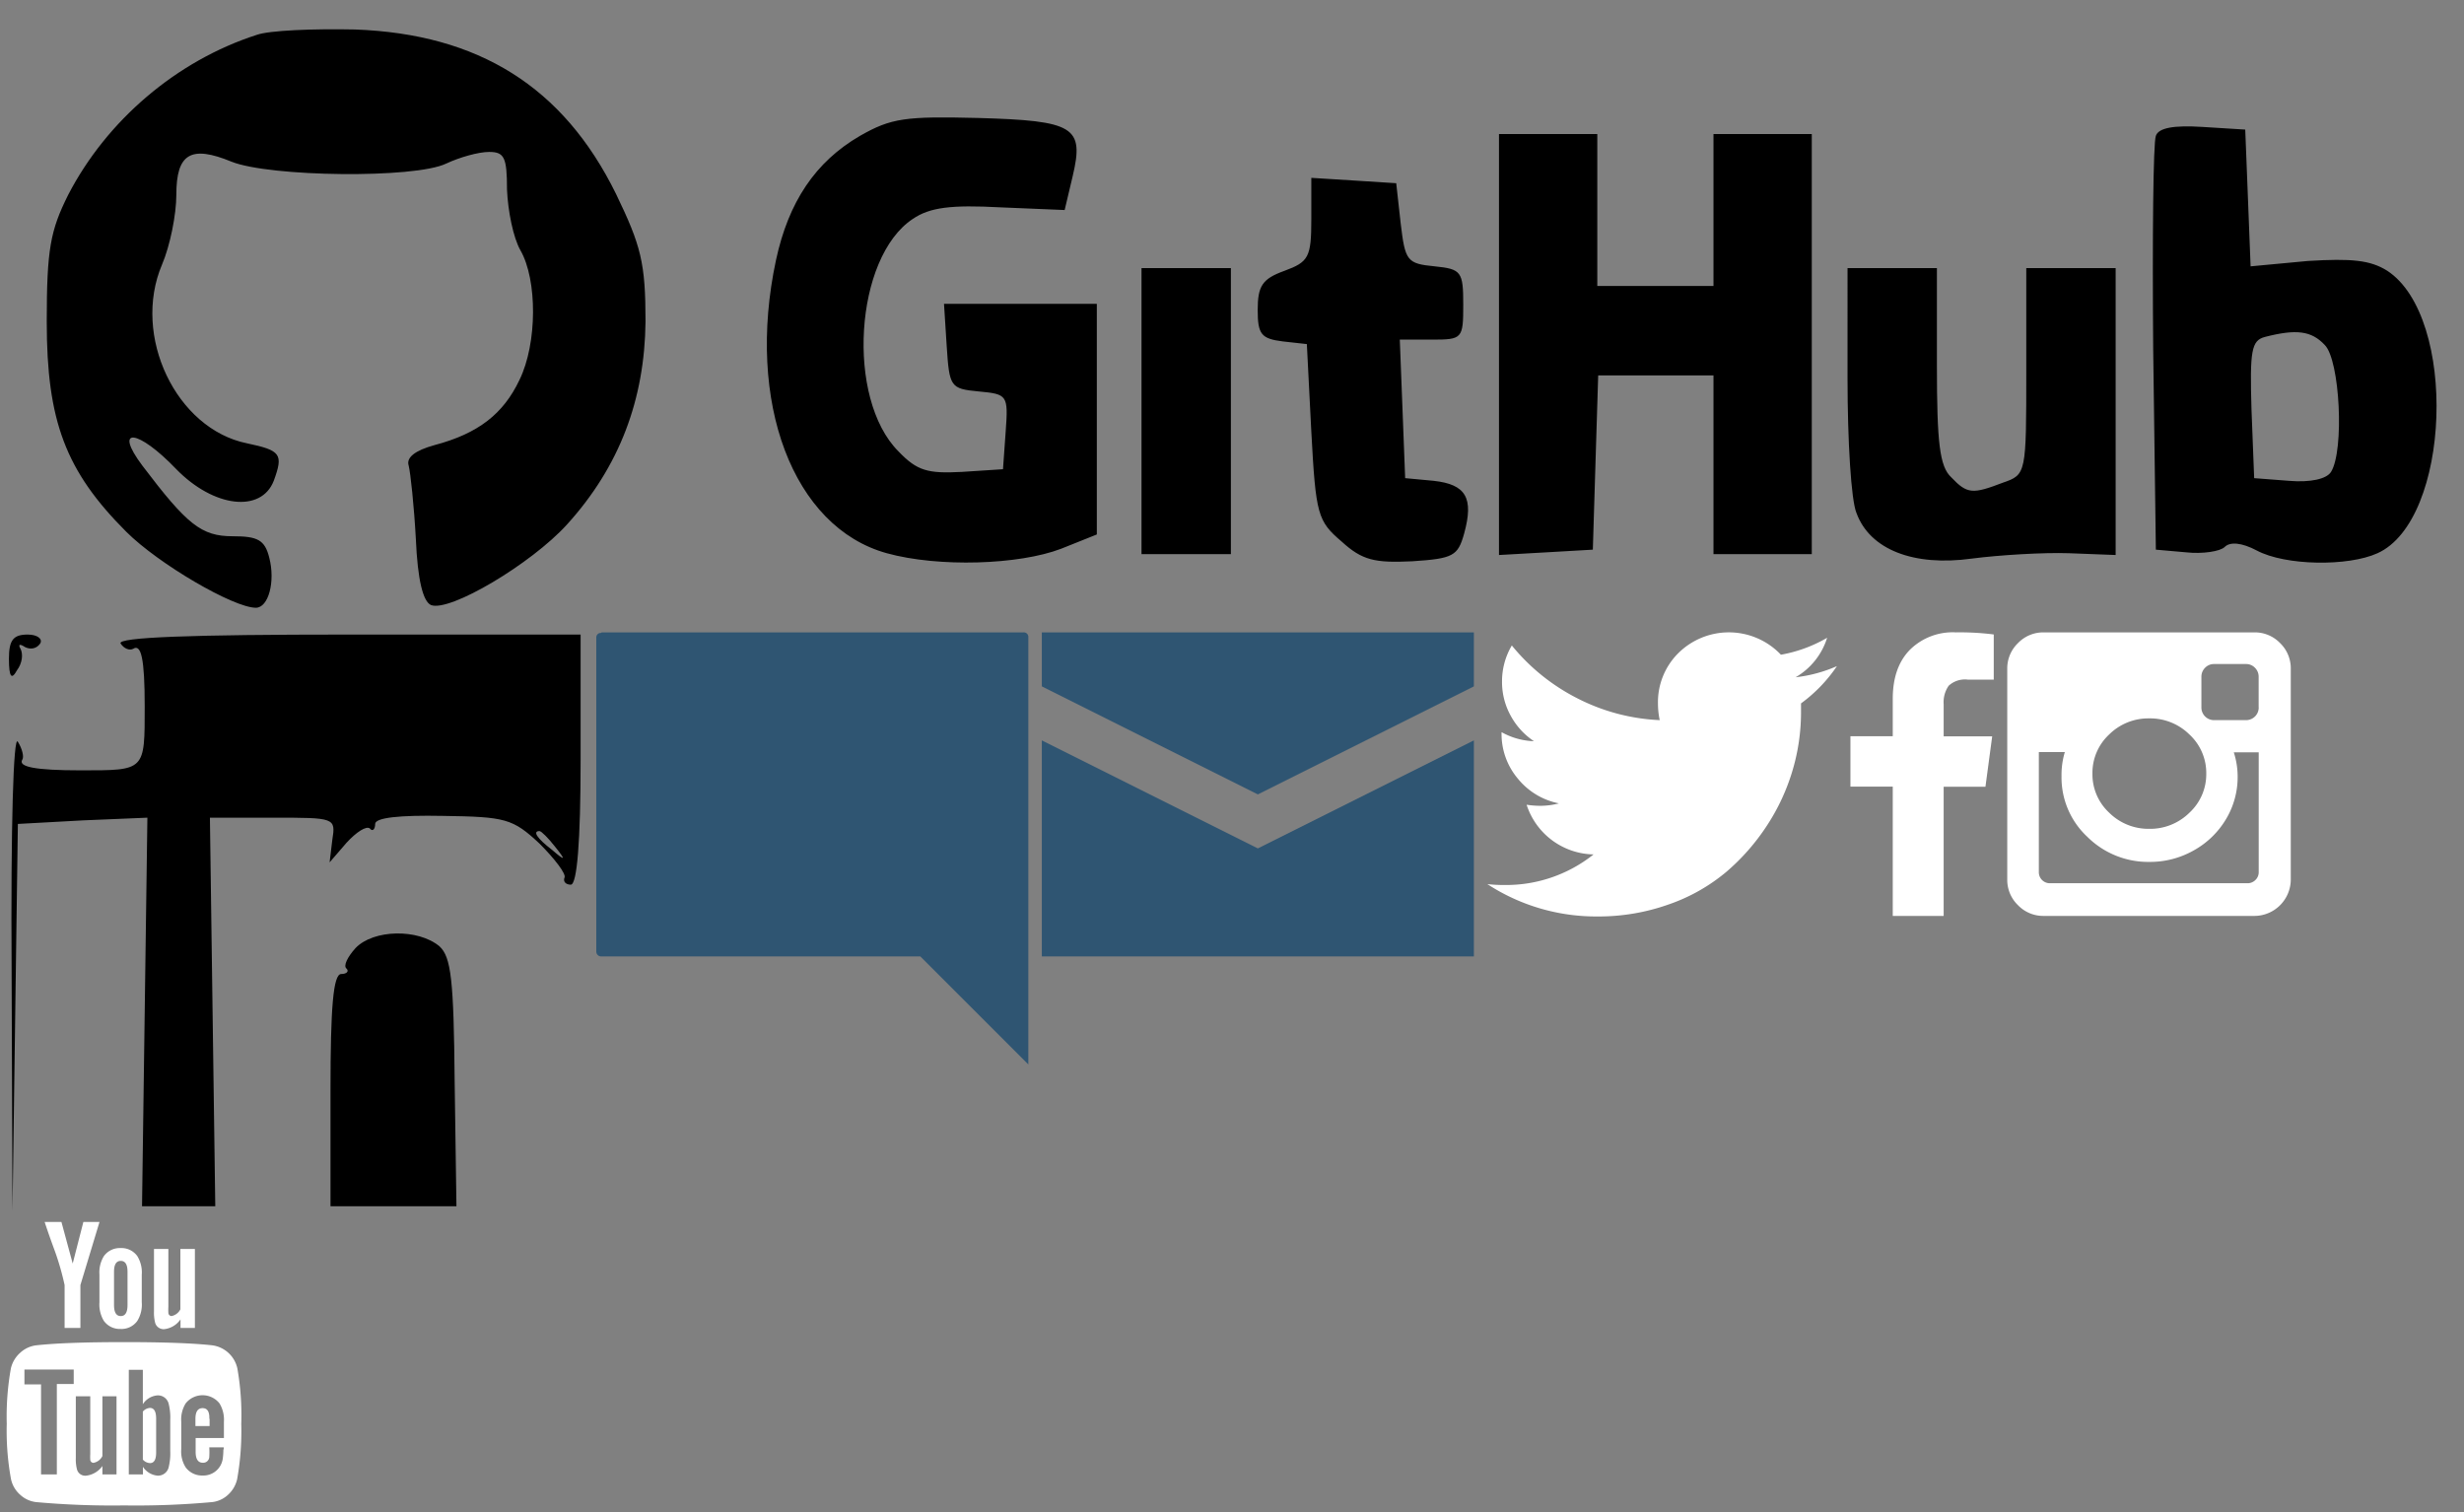 <?xml version="1.0" encoding="utf-8"?><svg width="365" height="224" viewBox="0 0 365 224" xmlns="http://www.w3.org/2000/svg" xmlns:xlink="http://www.w3.org/1999/xlink"><rect x="0" y="0" width="365" height="224" fill="#808080" stroke="none"/><svg id="comment" data-name="Layer 1" width="66" height="66" viewBox="-1 -1 66 66" x="87.33" y="92.67" xmlns="http://www.w3.org/2000/svg"><defs><style>.acls-1{fill:#2f5572}</style></defs><title>comment</title><path class="acls-1" d="M.72.08A.67.67 0 0 0 0 .8v46.48a.72.72 0 0 0 .72.72H48l16 16V.72a.67.67 0 0 0-.72-.72H.8z"/></svg><svg id="facebook" data-name="Layer 1" width="23.23" height="44.01" viewBox="-1 -1 23.23 44.01" x="273.11" y="92.67" xmlns="http://www.w3.org/2000/svg"><defs><style>.bcls-1{fill:#fff}</style></defs><title>facebook</title><path class="bcls-1" d="M21.23.31V7H17.4a3.55 3.55 0 0 0-2.85.91 4.26 4.26 0 0 0-.74 2.72v4.77H21l-1 7.47h-6.19V42H6.27V22.85H0v-7.47h6.27V9.85q0-4.69 2.55-7.28A9 9 0 0 1 15.63 0a39.57 39.57 0 0 1 5.6.31z"/></svg><svg version="1" width="364.67" height="92.67" viewBox="-1 -1 274 70" id="github" xmlns="http://www.w3.org/2000/svg"><g transform="matrix(.1 0 0 -.1 0 68)"><path d="M270 651c-90-29-168-96-211-179-20-40-24-61-24-142 0-111 21-167 89-235 36-36 120-85 145-85 14 0 22 29 15 56-5 20-13 24-41 24-35 0-51 13-101 79-33 44-5 41 38-4 42-43 95-49 109-13 11 30 8 34-30 42-79 16-129 120-95 200 9 21 16 56 16 78 0 46 16 56 62 37 43-17 205-19 240-2 15 7 36 13 48 13 17 0 20-6 20-42 1-24 7-54 15-68 19-33 19-104-1-145-18-38-46-60-95-73-22-6-32-14-29-23 2-8 6-45 8-82 2-46 8-70 17-74 21-8 112 46 152 90 59 65 87 140 88 227 0 66-5 85-33 143-59 120-154 179-292 184-47 1-96-1-110-6zM945 538c-50-29-80-74-94-139-34-159 19-299 124-328 58-16 148-13 195 5l40 16v258h-171l3-47c3-46 4-48 36-51s33-4 30-45l-3-42-46-3c-38-2-50 1-71 23-59 59-49 217 16 260 19 13 43 16 98 13l72-3 9 38c13 55 2 62-106 65-81 2-97 0-132-20zM2395 538c-3-7-4-115-3-238l3-225 34-3c18-2 38 1 43 6 6 6 19 5 36-4 32-17 102-18 135-3 82 37 90 264 11 316-19 12-40 14-89 11l-64-6-3 77-3 76-48 3c-32 2-49-1-52-10zm189-234c17-17 22-118 7-142-5-8-23-12-47-10l-39 3-3 77c-2 66 0 77 15 81 35 9 52 7 67-9zM1660 304V69l53 3 52 3 3 98 3 97h129V70h110v470h-110V370h-130v170h-110V304zM1450 445c0-43-3-48-30-58-25-9-30-17-30-44s4-32 28-35l27-3 5-98c5-93 7-100 34-123 23-21 37-24 79-22 46 3 51 6 58 31 11 40 2 55-34 59l-32 3-3 78-3 77h36c34 0 35 1 35 39 0 37-2 40-32 43-31 3-33 6-38 48l-5 45-47 3-48 3v-46zM1260 230V70h100v320h-100V230zM2050 266c0-69 4-136 10-150 15-41 64-60 129-51 31 4 80 7 109 6l52-2v321h-100V275c0-115 0-116-26-125-34-13-40-13-58 6-13 12-16 39-16 125v109h-100V266z"/></g></svg><svg id="instagram" data-name="Layer 1" width="44.01" height="44.01" viewBox="-1 -1 44.01 44.01" x="296.34" y="92.67" xmlns="http://www.w3.org/2000/svg"><defs><style>.dcls-1{fill:#fff}</style></defs><title>instagram</title><path class="dcls-1" d="M37.25 35.49V17.77h-3.69a11.77 11.77 0 0 1 .57 3.58 12.12 12.12 0 0 1-1.75 6.36 12.76 12.76 0 0 1-4.76 4.59 13.13 13.13 0 0 1-6.56 1.7 12.78 12.78 0 0 1-9.19-3.71 12 12 0 0 1-3.83-9 11.77 11.77 0 0 1 .49-3.56H4.68v17.76a1.63 1.63 0 0 0 1.6 1.67h29.3a1.63 1.63 0 0 0 1.17-.47 1.59 1.59 0 0 0 .5-1.2zm-7.77-14.57A7.75 7.75 0 0 0 27 15.14a8.28 8.28 0 0 0-6-2.4 8.25 8.25 0 0 0-5.91 2.39 7.75 7.75 0 0 0-2.47 5.78 7.75 7.75 0 0 0 2.47 5.79A8.25 8.25 0 0 0 21 29.1a8.28 8.28 0 0 0 6-2.4 7.75 7.75 0 0 0 2.48-5.78zm7.76-9.84V6.56a1.84 1.84 0 0 0-.54-1.31 1.8 1.8 0 0 0-1.31-.56h-4.78a1.8 1.8 0 0 0-1.31.56 1.84 1.84 0 0 0-.54 1.31v4.52A1.87 1.87 0 0 0 30.6 13h4.8a1.87 1.87 0 0 0 1.85-1.89zM42 5.39v31.23A5.41 5.41 0 0 1 36.62 42H5.39a5.19 5.19 0 0 1-3.8-1.59A5.19 5.19 0 0 1 0 36.62V5.39a5.19 5.19 0 0 1 1.59-3.8A5.19 5.19 0 0 1 5.39 0h31.23a5.19 5.19 0 0 1 3.8 1.59A5.19 5.19 0 0 1 42 5.39z"/></svg><svg version="1" width="87.33" height="87.33" viewBox="-1 -1 66 66" id="linkedin" y="92.67" xmlns="http://www.w3.org/2000/svg"><g transform="matrix(.1 0 0 -.1 0 64)"><path d="M0 613c0-21 3-24 9-13 6 8 7 18 4 24-3 5-1 6 5 2 6-3 13-2 17 4 3 5-3 10-14 10-16 0-21-6-21-27zM125 630c4-6 10-8 14-6 9 6 13-11 13-64 0-73 1-72-72-72-51 0-70 4-65 12 2 3 0 12-5 20-5 9-8-95-7-255L4-5l3 217 3 216 73 4 72 3-3-218-3-217h82l-3 217-3 218h71c69 0 70 0 66-25l-3-25 19 22c11 12 22 19 26 16 3-4 6-1 6 5 0 7 27 10 76 9 70-1 78-3 108-31 17-17 30-34 28-38-2-5 2-8 7-8 7 0 11 48 11 140v140H379c-174 0-258-3-254-10zm486-227c13-16 12-17-3-4-17 13-22 21-14 21 2 0 10-8 17-17z"/><path d="M388 289c-9-10-14-20-10-23 3-3 0-6-6-6-9 0-12-38-12-130V0h141l-2 139c-1 115-4 140-17 152-24 20-74 19-94-2z"/></g></svg><svg id="mail" data-name="Layer 1" width="66" height="50" viewBox="-1 -1 66 50" x="153.33" y="92.67" xmlns="http://www.w3.org/2000/svg"><defs><style>.fcls-1{fill:#2f5572}</style></defs><title>mail</title><path class="fcls-1" d="M0 0v8l32 16L64 8V0H0zm0 16v32h64V16L32 32z"/></svg><svg id="twitter" data-name="Layer 1" width="53.78" height="44.06" viewBox="-1 -1 53.78 44.06" x="219.33" y="92.67" xmlns="http://www.w3.org/2000/svg"><defs><style>.gcls-1{fill:#fff}</style></defs><title>twitter</title><path class="gcls-1" d="M51.78 5a22.23 22.23 0 0 1-5.32 5.52v1.38a30.15 30.15 0 0 1-1.25 8.53 30.81 30.81 0 0 1-3.76 8.13 32.1 32.1 0 0 1-6.06 6.92 27 27 0 0 1-8.48 4.8 31 31 0 0 1-10.62 1.8A29.47 29.47 0 0 1 0 37.29a22.71 22.71 0 0 0 2.56.13 20.78 20.78 0 0 0 13.17-4.53 10.63 10.63 0 0 1-9.92-7.36 13.45 13.45 0 0 0 2 .16 11 11 0 0 0 2.79-.36 10.44 10.44 0 0 1-6.09-3.67 10.25 10.25 0 0 1-2.41-6.75v-.13a10.52 10.52 0 0 0 4.8 1.34 10.6 10.6 0 0 1-3.45-3.78 10.34 10.34 0 0 1-1.28-5.07 10.4 10.4 0 0 1 1.45-5.33 30.08 30.08 0 0 0 9.71 7.83A29.57 29.57 0 0 0 25.53 13a11.79 11.79 0 0 1-.26-2.43 10.23 10.23 0 0 1 3-7.48 10.64 10.64 0 0 1 15 0l.21.22A20.81 20.81 0 0 0 50.33.8a10.3 10.3 0 0 1-4.67 5.85A21.14 21.14 0 0 0 51.78 5z"/></svg><svg id="youtube" data-name="Layer 1" width="36.75" height="44" viewBox="-1 -1 36.75 44" y="180" xmlns="http://www.w3.org/2000/svg"><defs><style>.hcls-1{fill:#fff}</style></defs><title>youtube</title><path class="hcls-1" d="M22.13 29.15v5q0 1.57-.91 1.57a1.5 1.5 0 0 1-1.06-.52v-7.11a1.5 1.5 0 0 1 1.06-.54q.91 0 .91 1.6zm7.92 0v1.08h-2.1v-1.06q0-1.59 1.06-1.59t1 1.59zM7.42 24h2.5v-2.14h-7.3v2.2h2.46V37.4h2.34V24zm6.75 13.4h2.09V25.82h-2.09v8.86a1.86 1.86 0 0 1-1.31 1 .48.48 0 0 1-.49-.47 6.52 6.52 0 0 1 0-.82v-8.57h-2.14V35a5.79 5.79 0 0 0 .19 1.71 1.26 1.26 0 0 0 1.36.87 3.43 3.43 0 0 0 2.39-1.43v1.25zm10.05-3.47v-4.6A8.33 8.33 0 0 0 24 27a1.63 1.63 0 0 0-1.67-1.31A2.82 2.82 0 0 0 20.16 27v-5.1h-2.08v15.5h2.09v-1.13a2.91 2.91 0 0 0 2.18 1.31A1.62 1.62 0 0 0 24 36.27a8.61 8.61 0 0 0 .22-2.35zm7.92-.24v-.3H30a11.6 11.6 0 0 1 0 1.43.9.9 0 0 1-.94.85q-1.08 0-1.08-1.61V32h4.19v-2.41a4.65 4.65 0 0 0-.66-2.72 3.2 3.2 0 0 0-5 0 4.52 4.52 0 0 0-.66 2.72v4.05a4.4 4.4 0 0 0 .66 2.72 3 3 0 0 0 2.49 1.2 2.9 2.9 0 0 0 3-2.51 10.31 10.31 0 0 0 .09-1.36zM17.89 12.3V7.38q0-1.61-1-1.61t-1 1.61v4.92q0 1.64 1 1.64t1-1.64zm16.85 17.6a40.6 40.6 0 0 1-.61 8.2 4.45 4.45 0 0 1-1.36 2.32 4.1 4.1 0 0 1-2.39 1.08 125.31 125.31 0 0 1-13 .49 125.31 125.31 0 0 1-13-.49A4.15 4.15 0 0 1 2 40.42 4.28 4.28 0 0 1 .63 38.1 39.76 39.76 0 0 1 0 29.9a40.6 40.6 0 0 1 .61-8.2A4.45 4.45 0 0 1 2 19.37a4.25 4.25 0 0 1 2.41-1.1q4.29-.47 13-.47t13 .47a4.4 4.4 0 0 1 3.75 3.42 39.76 39.76 0 0 1 .58 8.21zM11.35 0h2.39l-2.83 9.35v6.35H8.57V9.35a39.68 39.68 0 0 0-1.43-5Q6.27 2 5.61 0H8.1l1.67 6.16zM20 7.8v4.1a4.59 4.59 0 0 1-.66 2.76 2.88 2.88 0 0 1-2.49 1.19 2.9 2.9 0 0 1-2.46-1.19 4.68 4.68 0 0 1-.66-2.76V7.8a4.59 4.59 0 0 1 .66-2.74 2.9 2.9 0 0 1 2.46-1.19 2.88 2.88 0 0 1 2.49 1.19A4.59 4.59 0 0 1 20 7.8zM27.87 4v11.7h-2.13v-1.27a3.37 3.37 0 0 1-2.41 1.45A1.31 1.31 0 0 1 22 15a6 6 0 0 1-.19-1.76V4h2.13v8.6a6.14 6.14 0 0 0 0 .82.49.49 0 0 0 .47.52 1.87 1.87 0 0 0 1.31-1V4h2.16z"/></svg></svg>